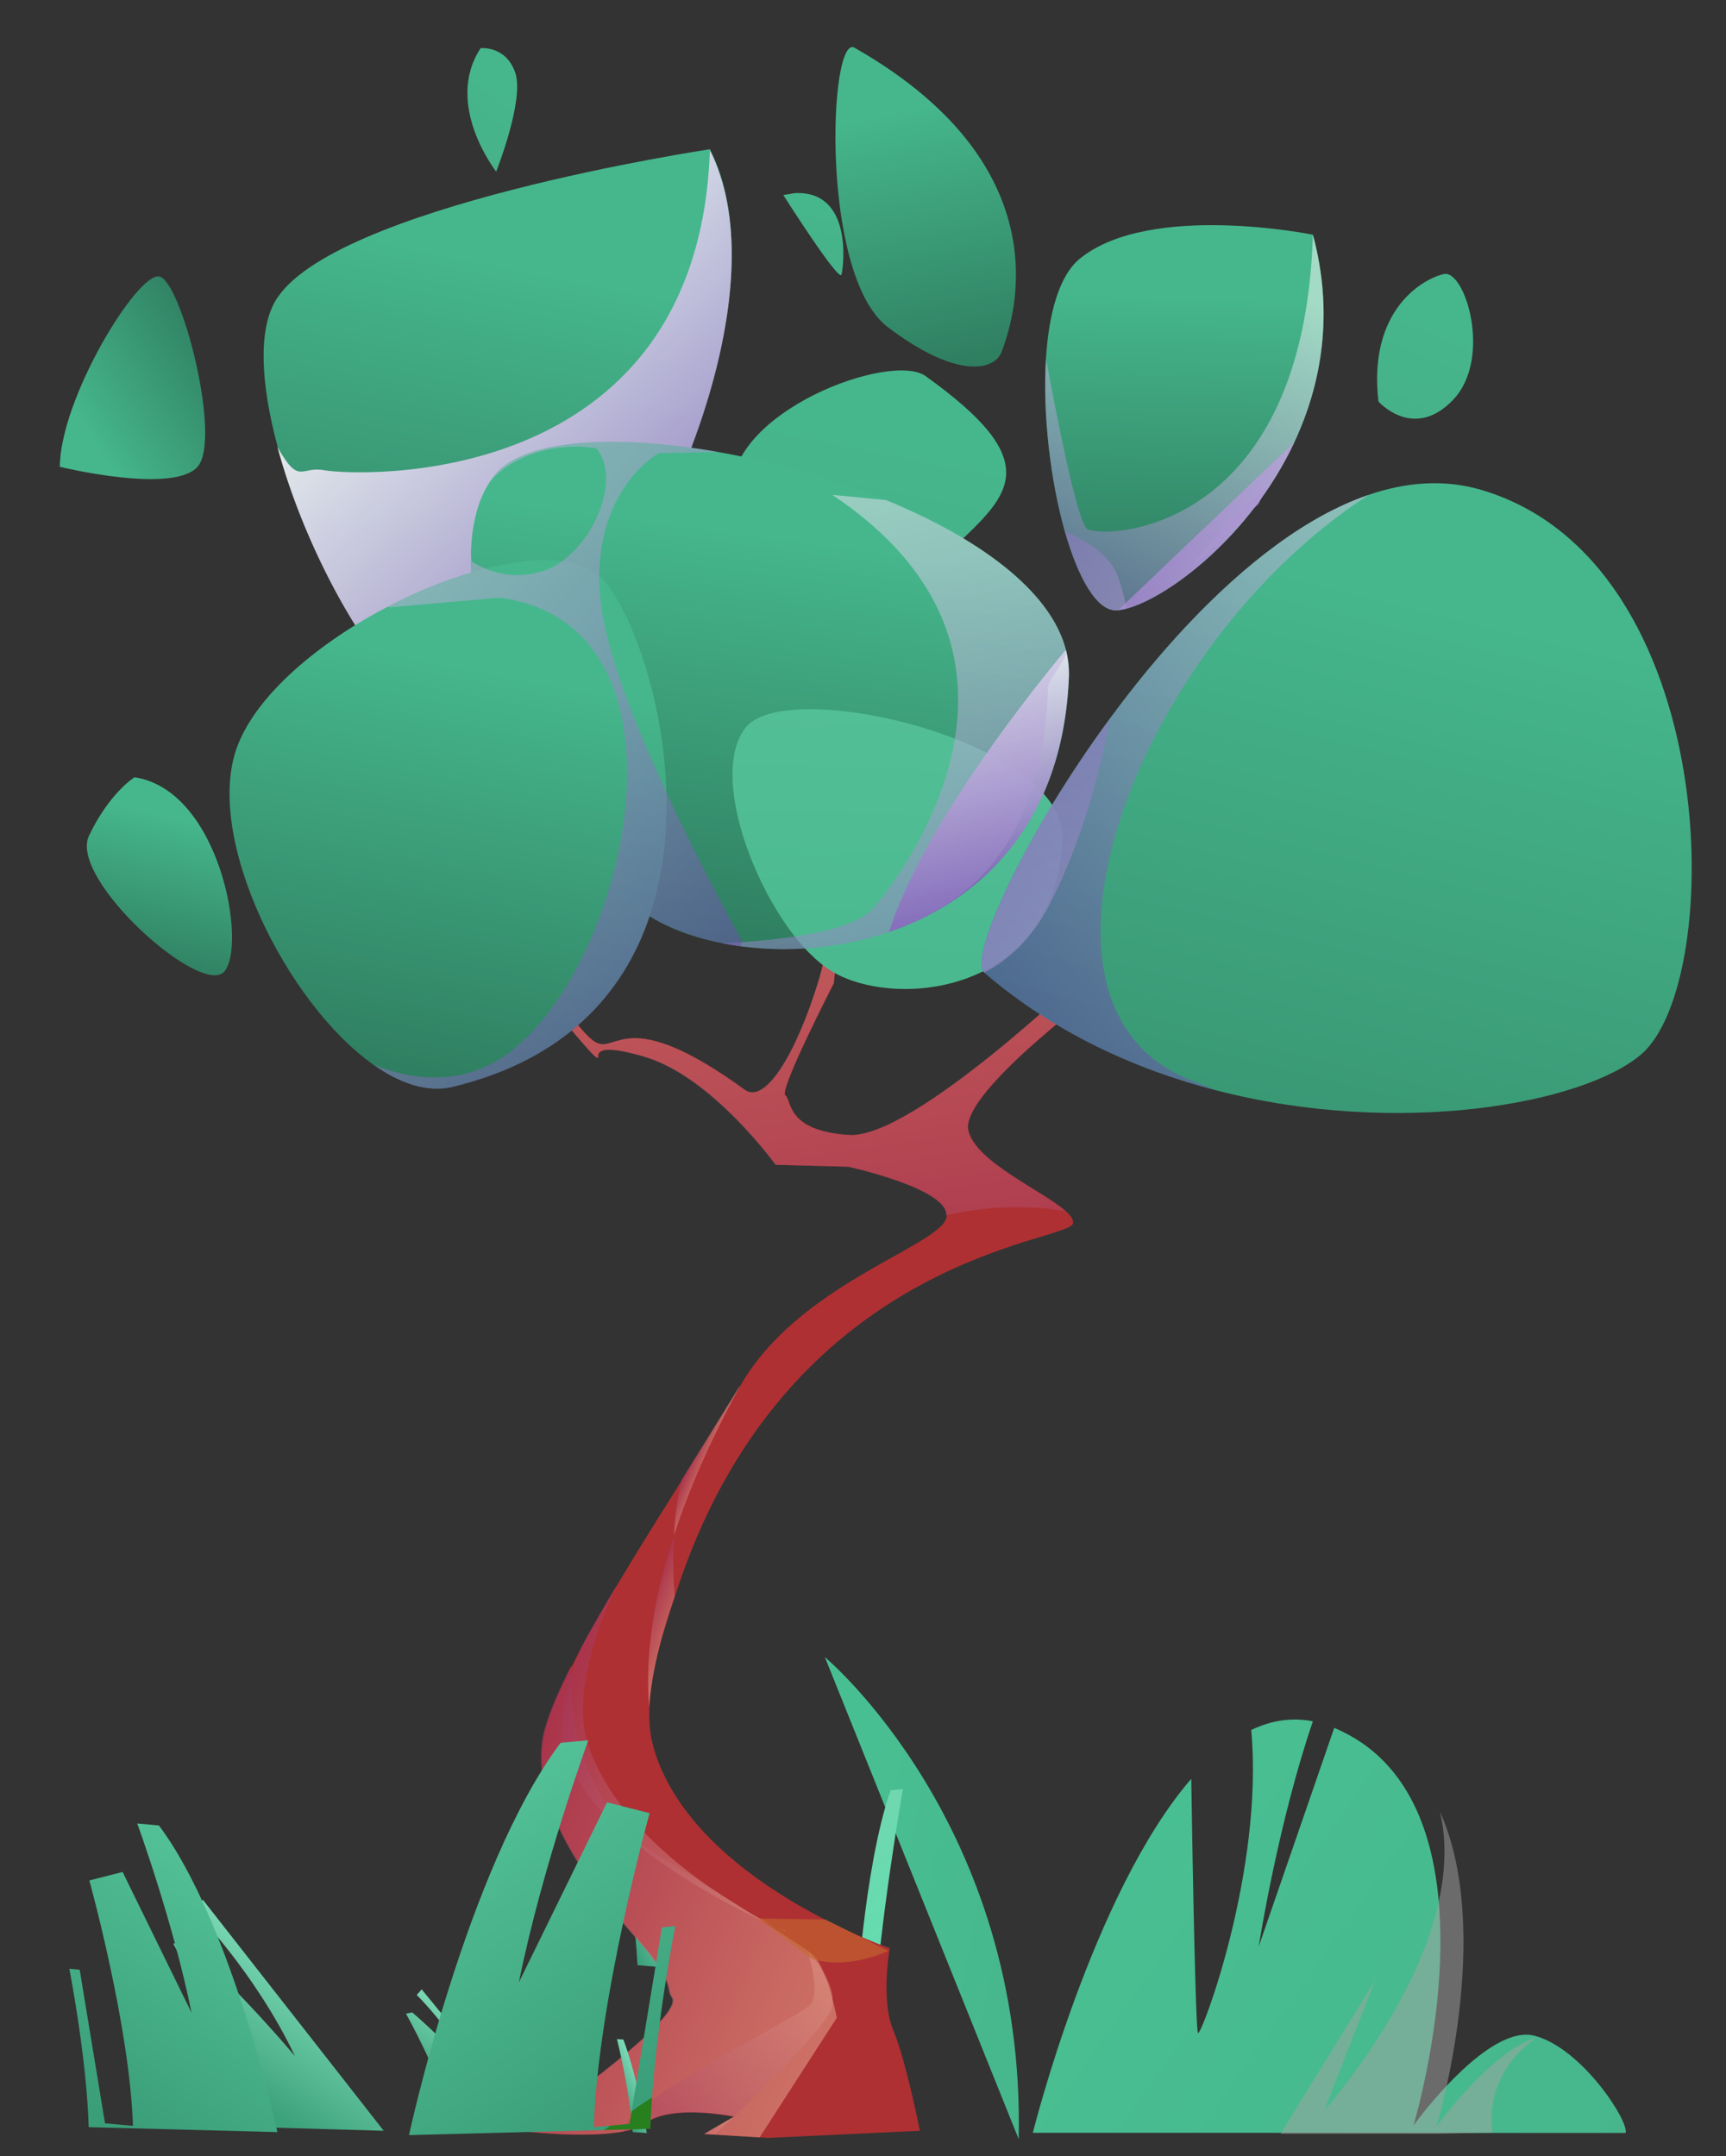 <svg width="249" height="311" viewBox="0 0 249 311" fill="none" xmlns="http://www.w3.org/2000/svg">
<rect x="0" y="0" width="249" height="311" fill="#333333" stroke="none"/>
<path d="M95.657 283.759C95.657 283.759 93.839 270.008 90.048 258.99L88.353 258.833C88.353 258.833 91.408 272.149 91.966 283.424L95.646 283.748L95.657 283.759Z" fill="url(#paint0_linear_67_3437)"/>
<path d="M55.356 307.312L29.271 274L27.944 275.461C27.944 275.461 36.788 284.427 42.543 296.527C42.543 296.527 34.848 287.338 26.651 280.022L25 280.323C25 280.323 32.851 295.089 35.907 306.765L55.356 307.312Z" fill="url(#paint1_linear_67_3437)"/>
<path d="M146.962 308.523C147.982 263.167 119 239 119 239L146.962 308.523Z" fill="url(#paint2_linear_67_3437)"/>
<path d="M149 307.607H181.417L204.354 307.622H234.521C235.016 305.964 228.288 295.478 221.433 293.618C220.443 293.348 219.37 293.431 218.268 293.761C211.847 295.688 204.212 306.137 203.919 306.542C204.129 305.829 212.222 278.527 204.407 261.156C202.066 255.958 198.309 251.645 192.481 249.207L181.582 280.762C181.68 280.117 184.433 262.783 189.405 248.255C186.3 247.647 183.33 248.15 180.51 249.507C182.347 269.849 173.257 293.791 172.829 293.221C172.484 292.763 172.072 270.149 171.854 256.55C157.611 273.029 149 307.607 149 307.607Z" fill="url(#paint3_linear_67_3437)"/>
<path style="mix-blend-mode:multiply" opacity="0.5" d="M184.742 307.743H207.679L215.344 307.563C215.344 307.563 213.559 299.754 221.592 293.897C215.172 295.824 207.536 306.272 207.244 306.67C207.454 305.957 215.547 278.655 207.731 261.284C212.314 280.568 191.38 303.977 191.065 304.33L198.386 285.623L184.742 307.735V307.743Z" fill="#A4A4A4"/>
<path d="M40.023 307.513C40.023 307.513 33.483 277.326 22.927 263.282L19.802 263C19.802 263 24.98 277.162 27.632 290.289L17.685 269.986L12.889 271.212C12.889 271.212 18.712 292.17 19.184 306.605L15.15 306.241L11.499 284.085L10 283.948C10 283.948 12.489 296.558 12.798 306.796L40.023 307.504L40.023 307.513Z" fill="url(#paint4_linear_67_3437)"/>
<path d="M123.492 289.824C123.492 289.824 124.527 269.683 128.478 258.201L130.245 258.038C130.245 258.038 126.804 277.993 126.223 289.743L123.504 289.813L123.492 289.824Z" fill="url(#paint5_linear_67_3437)"/>
<path fill-rule="evenodd" clip-rule="evenodd" d="M75.412 307.384C75.412 307.384 84.605 308.487 90.052 307.402C91.34 307.158 92.409 306.786 93.126 306.239C93.469 305.983 93.861 305.758 94.272 305.583C98.227 303.803 105.254 305.153 105.87 305.272C105.903 305.271 105.92 305.271 105.92 305.271L105.773 305.357L101.599 307.772L103.094 307.871L109.618 308.271L110.747 308.345L132.708 307.32C132.708 307.32 130.687 297.103 128.866 292.817C127.028 288.498 128.351 280.975 128.351 280.975C128.351 280.975 104.708 272.837 96.363 257.109C95.273 255.094 94.481 253.04 94.019 250.928C93.723 249.558 93.621 248.002 93.682 246.277L93.681 246.227C93.822 243.654 94.319 240.708 95.142 237.507C95.737 235.189 96.544 232.783 97.366 230.245C113.02 181.117 154.011 179.232 154.778 176.479C154.916 175.962 154.521 175.357 153.759 174.678C150.494 171.767 140.65 167.529 139.702 162.991C138.548 157.381 160.243 141.606 160.243 141.606L182.113 138.063L187.879 137.137L184.981 135.097L179.88 136.057L156.355 140.516C156.355 140.516 131.657 164.267 122.509 163.694C113.361 163.121 114.255 158.657 113.312 157.982C112.334 157.291 120.308 141.809 120.308 141.809L122.977 116.019L119.976 118.241C119.976 118.241 121.25 131.36 118.019 141.745C114.804 152.129 110.373 159.292 107.457 157.169C90.081 144.563 89.011 152.28 85.798 150.23C83.612 148.837 78.996 141.928 76.28 137.645C74.991 135.635 74.13 134.195 74.13 134.195L71.787 135.442C71.787 135.442 72.879 136.81 74.465 138.764C78.132 143.307 84.406 151.007 85.726 152.188C87.654 153.869 83.329 149.539 93.059 152.42C102.806 155.301 111.946 167.994 111.946 167.994L122.413 168.272C122.413 168.272 136.725 171.381 136.58 175.264C136.584 175.43 136.538 175.613 136.476 175.797C134.928 179.943 115.071 185.315 106.763 199.926C106.316 200.682 105.868 201.421 105.404 202.178C105.404 202.178 105.372 202.228 105.357 202.262C105.357 202.262 105.357 202.262 105.324 202.296L105.325 202.329C103.15 205.859 100.765 209.66 98.332 213.544C97.453 214.974 96.573 216.369 95.676 217.782C93.403 221.398 91.164 225.046 89.071 228.542C87.218 231.667 85.463 234.707 83.935 237.527C83.442 238.45 82.981 239.339 82.553 240.211C80.807 243.632 79.466 246.697 78.76 249.183C75.976 258.812 83.61 270.195 91.434 278.988C91.434 278.988 91.435 279.021 91.469 279.037C97.882 286.27 96.051 286.676 97.043 288.046C99.25 291.047 75.528 307.348 75.528 307.348L75.412 307.384Z" fill="#AE3033"/>
<path style="mix-blend-mode:multiply" opacity="0.65" fill-rule="evenodd" clip-rule="evenodd" d="M74.383 138.766C78.05 143.309 84.324 151.009 85.644 152.19C87.572 153.871 83.247 149.541 92.977 152.422C102.724 155.303 111.863 167.996 111.863 167.996L122.331 168.274C122.331 168.274 136.642 171.383 136.498 175.266C141.776 174.069 147.554 173.691 153.727 174.679C150.461 171.768 140.618 167.53 139.67 162.992C138.515 157.381 160.21 141.607 160.21 141.607L182.081 138.064L182.513 137.374L179.847 136.058L156.323 140.517C156.323 140.517 131.625 164.268 122.477 163.695C113.329 163.122 114.223 158.658 113.279 157.983C112.302 157.292 120.276 141.81 120.276 141.81L122.944 116.019L119.944 118.242C119.944 118.242 121.218 131.361 117.987 141.746C114.772 152.13 110.341 159.293 107.425 157.17C90.048 144.564 88.978 152.28 85.766 150.231C83.579 148.838 78.964 141.929 76.248 137.646L74.433 138.765L74.383 138.766Z" fill="url(#paint6_linear_67_3437)"/>
<path fill-rule="evenodd" clip-rule="evenodd" d="M40.011 64.279C43.576 77.562 51.429 92.77 59.293 100.368C62.479 103.447 65.67 105.265 68.586 105.199C72.978 105.1 78.947 99.992 84.788 92.151C98.58 73.67 111.766 40.049 102.412 21.525C102.412 21.525 47.588 29.74 39.691 43.463C37.186 47.814 37.694 55.627 40.01 64.263L40.011 64.279Z" fill="url(#paint7_linear_67_3437)"/>
<path style="mix-blend-mode:multiply" opacity="0.9" fill-rule="evenodd" clip-rule="evenodd" d="M40.014 64.437C43.579 77.719 51.432 92.928 59.296 100.526C67.33 97.991 77.139 94.819 84.792 92.325C98.584 73.844 111.77 40.223 102.416 21.7C100.663 71.194 51.084 68.631 46.755 67.817C43.375 67.18 43.192 70.102 40.014 64.454L40.014 64.437Z" fill="url(#paint8_linear_67_3437)"/>
<path fill-rule="evenodd" clip-rule="evenodd" d="M123.268 6.881C154.675 24.761 145.598 47.579 144.561 50.596C143.524 53.612 137.904 54.642 128.071 47.176C118.253 39.702 119.592 4.79 123.268 6.881Z" fill="url(#paint9_linear_67_3437)"/>
<path fill-rule="evenodd" clip-rule="evenodd" d="M8.629 67.336C8.7 57.475 19.757 39.36 22.957 39.874C26.158 40.388 32.044 63.327 28.5 67.322C24.955 71.317 8.617 67.325 8.617 67.325L8.629 67.336Z" fill="url(#paint10_linear_67_3437)"/>
<path fill-rule="evenodd" clip-rule="evenodd" d="M198.859 57.907C197.335 44.712 205.242 40.223 208.293 39.524C211.361 38.842 215.331 51.684 209.63 57.665C203.912 63.646 198.859 57.907 198.859 57.907Z" fill="url(#paint11_linear_67_3437)"/>
<path fill-rule="evenodd" clip-rule="evenodd" d="M114.64 27.855C123.032 27.429 121.715 38.315 121.404 39.59C121.093 40.866 113.004 28.132 113.004 28.132L114.64 27.855Z" fill="url(#paint12_linear_67_3437)"/>
<path fill-rule="evenodd" clip-rule="evenodd" d="M69.341 6.944C63.986 15.072 71.582 24.749 71.582 24.749C71.582 24.749 75.661 14.494 74.345 10.528C73.029 6.562 69.341 6.944 69.341 6.944Z" fill="url(#paint13_linear_67_3437)"/>
<path style="mix-blend-mode:multiply" opacity="0.65" fill-rule="evenodd" clip-rule="evenodd" d="M101.584 307.773L105.757 305.358C104.15 306.87 103.078 307.872 103.078 307.872L101.584 307.773Z" fill="url(#paint14_linear_67_3437)"/>
<path style="mix-blend-mode:multiply" opacity="0.65" fill-rule="evenodd" clip-rule="evenodd" d="M120.128 288.339C120.137 288.737 120.113 289.135 120.023 289.535C119.384 292.103 110.496 300.841 105.854 305.256C105.238 305.138 98.211 303.787 94.255 305.567C93.845 305.742 93.452 305.967 93.11 306.223C92.392 306.77 91.323 307.142 90.035 307.387C89.578 303.269 115.576 290.862 116.962 289.074C118.315 287.319 116.649 281.819 116.506 281.375C116.744 281.618 118.088 283.13 119.075 284.997C119.629 286.046 120.07 287.213 120.128 288.339Z" fill="url(#paint15_linear_67_3437)"/>
<path style="mix-blend-mode:multiply" opacity="0.65" fill-rule="evenodd" clip-rule="evenodd" d="M113.258 278.48C112.655 278.229 111.467 277.725 109.942 276.997C109.941 276.98 109.925 276.997 109.908 276.997C109.892 276.998 109.892 276.998 109.875 276.998C102.418 273.452 86.456 264.776 81.884 253.937C80.553 250.768 80.953 246.465 82.404 241.674C82.788 240.355 83.272 239.002 83.821 237.63C85.333 234.81 87.104 231.753 88.957 228.644C85.101 237.021 82.727 245.712 84.975 252.044C88.266 261.238 96.684 268.409 103.551 272.996C103.669 273.076 103.804 273.156 103.921 273.22L103.972 273.268C104.948 273.926 105.923 274.517 106.814 275.061C106.865 275.093 106.915 275.125 106.966 275.157C107.066 275.221 107.167 275.285 107.268 275.349C110.075 277.027 112.288 278.104 113.242 278.547L113.258 278.48Z" fill="url(#paint16_linear_67_3437)"/>
<path style="mix-blend-mode:multiply" opacity="0.65" fill-rule="evenodd" clip-rule="evenodd" d="M97.233 221.428C97.054 224.499 97.104 227.465 97.333 230.245C96.461 232.768 95.703 235.19 95.125 237.507C94.302 240.692 93.805 243.654 93.664 246.227C93.133 240.321 93.728 232.15 97.25 221.427L97.233 221.428Z" fill="url(#paint17_linear_67_3437)"/>
<path style="mix-blend-mode:multiply" opacity="0.65" fill-rule="evenodd" clip-rule="evenodd" d="M106.681 199.961C106.683 200.044 106.651 200.094 106.651 200.094C102.288 208.101 99.248 215.199 97.234 221.428C97.358 218.856 97.696 216.212 98.233 213.564C100.666 209.663 103.05 205.862 105.209 202.332L105.208 202.299C105.208 202.299 105.24 202.265 105.257 202.264C105.256 202.231 105.289 202.214 105.305 202.197C105.769 201.424 106.216 200.684 106.664 199.961L106.681 199.961Z" fill="url(#paint18_linear_67_3437)"/>
<path style="mix-blend-mode:multiply" opacity="0.65" fill-rule="evenodd" clip-rule="evenodd" d="M120.735 290.995L109.585 308.272L103.06 307.872L101.566 307.773L105.739 305.358L105.837 305.257C105.22 305.138 98.194 303.788 94.238 305.568C93.828 305.743 93.435 305.967 93.093 306.224C92.375 306.77 91.306 307.142 90.019 307.387C84.588 308.471 75.379 307.369 75.379 307.369C75.379 307.369 99.101 291.068 96.894 288.067C95.903 286.713 97.733 286.29 91.32 279.057C91.303 279.058 91.286 279.025 91.286 279.008C83.461 270.215 75.843 258.815 78.611 249.203C79.318 246.717 80.657 243.636 82.404 240.231C82.382 240.712 82.376 241.16 82.37 241.625C82.308 259.498 93.495 266.674 93.495 266.674C93.495 266.674 98.472 269.761 103.903 273.17L103.954 273.219C104.896 273.811 105.854 274.403 106.797 275.011C106.847 275.044 106.897 275.076 106.948 275.108C107.957 275.748 108.933 276.373 109.859 276.998C109.875 276.998 109.892 276.998 109.892 276.998C113.576 279.352 116.605 281.339 117.281 281.937C117.941 282.503 118.531 283.683 119.041 284.998C119.447 286.1 119.806 287.318 120.095 288.34C120.493 289.84 120.718 290.978 120.718 290.978L120.735 290.995Z" fill="url(#paint19_linear_67_3437)"/>
<path style="mix-blend-mode:screen" opacity="0.6" fill-rule="evenodd" clip-rule="evenodd" d="M128.145 281.394C121.001 284.406 116.893 282.393 116.893 282.393L109.437 276.692L119.139 276.855L128.144 281.377L128.145 281.394Z" fill="url(#paint20_linear_67_3437)"/>
<path fill-rule="evenodd" clip-rule="evenodd" d="M141.975 140.261C141.975 140.261 141.975 140.261 141.992 140.277C151.933 148.823 163.643 154.196 175.416 157.247C201.631 164.034 228.249 159.273 236.726 152.102C249.025 141.695 248.618 80.959 213.686 70.654C208.312 69.068 202.785 69.524 197.29 71.422C194.592 72.361 191.919 73.632 189.268 75.2C184.753 77.871 180.321 81.353 176.084 85.345C170.272 90.814 164.846 97.204 160.1 103.66C147.521 120.755 139.676 138.273 141.975 140.244L141.975 140.261Z" fill="url(#paint21_linear_67_3437)"/>
<path fill-rule="evenodd" clip-rule="evenodd" d="M153.628 76.693C155.571 83.495 158.302 88.309 161.218 88.028C161.234 88.025 161.267 88.019 161.3 88.012C161.664 87.977 162.071 87.9 162.488 87.788C168.529 86.191 180.411 77.299 186.741 63.756C190.67 55.355 192.455 45.167 189.406 33.851C189.406 33.851 165.954 29.09 155.812 37.281C152.812 39.703 151.3 45.184 150.896 51.705C150.394 59.761 151.554 69.376 153.628 76.693Z" fill="url(#paint22_linear_67_3437)"/>
<path fill-rule="evenodd" clip-rule="evenodd" d="M133.522 54.24C150.827 66.616 145.808 71.205 137.771 78.764C129.735 86.339 106.271 83.171 105.589 71.282C104.907 59.394 128.517 50.656 133.522 54.24Z" fill="url(#paint23_linear_67_3437)"/>
<path fill-rule="evenodd" clip-rule="evenodd" d="M67.944 82.576C68.006 83.867 68.135 85.191 68.315 86.546C70.258 100.678 78.606 118.013 88.055 127.532C89.904 129.397 91.797 130.963 93.697 132.147C94.016 132.355 94.335 132.53 94.654 132.706C97.341 134.204 100.633 135.356 104.279 136.053C105.095 136.217 105.944 136.347 106.792 136.477C113.511 137.387 121.142 136.85 128.282 134.418C141.642 129.873 153.326 118.668 154.213 97.708C154.266 96.381 154.121 95.058 153.793 93.772C151.557 85.036 140.859 77.484 127.841 72.141C120.16 68.981 111.651 66.603 103.595 65.193C88.947 62.622 75.748 63.268 71.47 68.387C71.083 68.844 70.729 69.349 70.41 69.887C68.844 72.492 68.057 75.842 67.944 79.641C67.915 80.587 67.921 81.565 67.977 82.575L67.944 82.576Z" fill="url(#paint24_linear_67_3437)"/>
<path fill-rule="evenodd" clip-rule="evenodd" d="M105.691 112.681C105.726 113.394 105.797 114.123 105.896 114.871C106.968 122.665 111.572 132.227 116.784 137.477C117.804 138.505 118.847 139.369 119.895 140.022C120.072 140.137 120.248 140.233 120.423 140.33C121.905 141.156 123.721 141.792 125.732 142.176C126.182 142.267 126.65 142.339 127.118 142.41C130.824 142.912 135.032 142.616 138.971 141.275C146.339 138.768 152.784 132.587 153.273 121.027C153.302 120.295 153.222 119.566 153.041 118.856C151.808 114.038 145.908 109.873 138.727 106.926C134.491 105.183 129.798 103.872 125.354 103.094C117.276 101.676 109.996 102.032 107.636 104.856C107.423 105.107 107.228 105.386 107.051 105.683C106.188 107.119 105.754 108.967 105.691 111.063C105.676 111.584 105.679 112.124 105.709 112.681L105.691 112.681Z" fill="url(#paint25_linear_67_3437)"/>
<path fill-rule="evenodd" clip-rule="evenodd" d="M53.909 153.585C57.767 156.3 61.693 157.604 65.238 156.761C81.53 152.846 89.984 143.222 93.713 132.13C95.64 126.4 96.297 120.268 96.13 114.336C95.754 100.567 90.892 87.878 86.983 83.606C86.813 83.41 86.626 83.232 86.441 83.087C85.105 81.924 83.266 81.236 81.071 80.954C77.961 80.543 74.124 80.961 70.003 82.015C69.327 82.18 68.652 82.377 67.96 82.575C64.057 83.741 59.95 85.408 56.001 87.47C46.021 92.652 36.94 100.218 34.177 107.807C29.446 120.795 41.309 144.734 53.926 153.601L53.909 153.585Z" fill="url(#paint26_linear_67_3437)"/>
<path style="mix-blend-mode:multiply" opacity="0.9" fill-rule="evenodd" clip-rule="evenodd" d="M186.741 63.756L162.344 87.022L161.3 88.013C161.664 87.977 162.071 87.9 162.489 87.788C168.529 86.191 180.411 77.299 186.741 63.756Z" fill="url(#paint27_linear_67_3437)"/>
<path style="mix-blend-mode:multiply" opacity="0.9" fill-rule="evenodd" clip-rule="evenodd" d="M154.197 97.692C154.25 96.364 154.104 95.041 153.776 93.755L153.695 93.807C153.695 93.807 133.554 117.471 128.265 134.418C141.625 129.873 153.31 118.668 154.197 97.708L154.197 97.692Z" fill="url(#paint28_linear_67_3437)"/>
<path style="mix-blend-mode:multiply" opacity="0.5" fill-rule="evenodd" clip-rule="evenodd" d="M141.976 140.26C141.976 140.26 141.976 140.26 141.993 140.277C151.934 148.823 163.644 154.196 175.417 157.246C174.362 156.789 173.158 156.303 171.803 155.786C144.156 145.019 164.235 92.857 197.309 71.471L197.308 71.421C194.593 72.361 191.919 73.632 189.269 75.2C184.753 77.871 180.322 81.353 176.085 85.345C170.273 90.814 164.847 97.203 160.101 103.66C147.521 120.755 139.676 138.273 141.976 140.244L141.976 140.26Z" fill="url(#paint29_linear_67_3437)"/>
<path style="mix-blend-mode:multiply" opacity="0.9" fill-rule="evenodd" clip-rule="evenodd" d="M182.832 70.089C178.814 73.463 175.012 77.623 171.484 82.253L181.566 72.673L182.835 70.106L182.832 70.089Z" fill="url(#paint30_linear_67_3437)"/>
<path style="mix-blend-mode:multiply" opacity="0.5" fill-rule="evenodd" clip-rule="evenodd" d="M153.628 76.693C155.571 83.495 158.303 88.309 161.218 88.028C161.235 88.025 161.267 88.019 161.3 88.013C161.664 87.978 162.071 87.901 162.489 87.788C168.529 86.191 180.411 77.3 186.741 63.756C190.67 55.355 192.456 45.167 189.406 33.851C188.064 77.54 158.655 77.767 156.799 76.246C155.301 75.011 152.077 58.128 150.896 51.705C150.395 59.761 151.554 69.376 153.628 76.693Z" fill="url(#paint31_linear_67_3437)"/>
<path style="mix-blend-mode:multiply" opacity="0.5" fill-rule="evenodd" clip-rule="evenodd" d="M162.505 87.785C162.456 87.524 162.406 87.264 162.36 87.019C161.794 84.293 161.052 82.24 160.151 81.128C158.476 79.049 155.998 77.629 153.66 76.687C155.604 83.489 158.335 88.303 161.251 88.022C161.267 88.019 161.3 88.013 161.332 88.007C161.697 87.971 162.104 87.894 162.521 87.782L162.505 87.785Z" fill="url(#paint32_linear_67_3437)"/>
<path style="mix-blend-mode:multiply" opacity="0.5" fill-rule="evenodd" clip-rule="evenodd" d="M160.117 103.676C147.538 120.771 139.692 138.289 141.992 140.26C141.992 140.26 141.992 140.26 142.009 140.276C145.548 138.423 148.91 135.346 151.451 130.381C155.675 122.129 158.571 112.332 160.117 103.676Z" fill="url(#paint33_linear_67_3437)"/>
<path style="mix-blend-mode:multiply" opacity="0.5" fill-rule="evenodd" clip-rule="evenodd" d="M104.262 136.053C111.54 137.481 120.22 137.153 128.265 134.418C141.625 129.873 150.324 120.095 151.211 99.135C151.264 97.808 154.103 95.041 153.776 93.756C151.54 85.019 140.842 77.468 127.823 72.124L120.064 71.371C154.452 94.304 130.213 125.936 126.032 130.954C122.851 134.756 110.191 135.771 104.279 136.036L104.262 136.053Z" fill="url(#paint34_linear_67_3437)"/>
<path style="mix-blend-mode:multiply" opacity="0.5" fill-rule="evenodd" clip-rule="evenodd" d="M73.938 151.426C79.982 146.681 85.18 137.511 88.072 127.515C93.269 109.46 90.877 88.674 72.07 86.196L68.348 86.529L56.103 87.6L56.017 87.47C59.967 85.424 64.074 83.74 67.977 82.575C67.921 81.565 67.932 80.586 67.944 79.641C67.979 80.469 68.056 80.965 68.056 80.965C68.056 80.965 68.781 81.496 70.02 82.015C71.945 82.817 75.144 83.557 78.86 82.164C79.616 81.881 80.369 81.467 81.071 80.953C86.063 77.376 89.47 68.894 86.059 64.66C86.059 64.66 78.946 63.179 72.777 67.529C71.814 68.214 71.037 69.01 70.409 69.87C70.729 69.332 71.083 68.844 71.47 68.371C75.732 63.268 88.947 62.622 103.594 65.177L95.011 65.37C95.011 65.37 86.511 70.038 86.457 83.087C86.451 84.281 86.513 85.556 86.676 86.912C87.485 94.138 91.738 104.819 96.164 114.352C101.497 125.87 107.073 135.708 107.073 135.708L106.825 136.477C105.977 136.363 105.128 136.216 104.312 136.052C100.682 135.338 97.39 134.202 94.688 132.705C94.368 132.53 94.049 132.338 93.73 132.146C90.001 143.239 81.563 152.862 65.255 156.777C61.709 157.62 57.784 156.316 53.926 153.601C60.316 156.093 67.487 156.528 73.955 151.442L73.938 151.426Z" fill="url(#paint35_linear_67_3437)"/>
<path fill-rule="evenodd" clip-rule="evenodd" d="M19.405 112.101C31.766 113.977 35.652 136.354 32.355 140.126C29.058 143.897 9.888 126.772 12.832 120.555C15.775 114.338 19.405 112.101 19.405 112.101Z" fill="url(#paint36_linear_67_3437)"/>
<path d="M93.305 307.641C93.305 307.641 92.141 300.138 89.93 294.155L89 294.09C89 294.09 90.837 301.34 91.281 307.504L93.299 307.635L93.305 307.641Z" fill="url(#paint37_linear_67_3437)"/>
<path d="M75.515 304.823L60.829 286.913L60.12 287.729C60.12 287.729 65.071 292.527 68.369 299.079C68.369 299.079 64.045 294.144 59.468 290.242L58.569 290.427C58.569 290.427 63.048 298.411 64.864 304.763L75.515 304.823Z" fill="url(#paint38_linear_67_3437)"/>
<path d="M59 307.948C59 307.948 67.368 269.328 80.873 251.36L84.871 251C84.871 251 78.246 269.119 74.853 285.913L87.579 259.937L93.715 261.506C93.715 261.506 86.265 288.319 85.661 306.786L90.821 306.321L95.493 277.975L97.411 277.801C97.411 277.801 94.227 293.932 93.831 307.03L59 307.937L59 307.948Z" fill="url(#paint39_linear_67_3437)"/>
<defs>
<linearGradient id="paint0_linear_67_3437" x1="92.086" y1="282.524" x2="100.715" y2="278.461" gradientUnits="userSpaceOnUse">
<stop stop-color="#3CA27C"/>
<stop offset="1" stop-color="#8BE6C4"/>
</linearGradient>
<linearGradient id="paint1_linear_67_3437" x1="40.517" y1="305.662" x2="54.449" y2="285.259" gradientUnits="userSpaceOnUse">
<stop stop-color="#3CA27C"/>
<stop offset="1" stop-color="#8BE6C4"/>
</linearGradient>
<linearGradient id="paint2_linear_67_3437" x1="156.939" y1="319.348" x2="113.027" y2="310.633" gradientUnits="userSpaceOnUse">
<stop stop-color="#46B38B"/>
<stop offset="1" stop-color="#48BF92"/>
</linearGradient>
<linearGradient id="paint3_linear_67_3437" x1="264.96" y1="316.905" x2="171.976" y2="251.137" gradientUnits="userSpaceOnUse">
<stop stop-color="#46B38B"/>
<stop offset="1" stop-color="#48BF92"/>
</linearGradient>
<linearGradient id="paint4_linear_67_3437" x1="20.456" y1="308.587" x2="45.039" y2="272.596" gradientUnits="userSpaceOnUse">
<stop offset="0" stop-color="#3A9E79"/>
<stop offset="1" stop-color="#56C59B"/>
</linearGradient>
<linearGradient id="paint5_linear_67_3437" x1="125.721" y1="285.613" x2="110.97" y2="264.033" gradientUnits="userSpaceOnUse">
<stop stop-color="#62DDAF"/>
<stop offset="1" stop-color="#74D6B1"/>
</linearGradient>
<linearGradient id="paint6_linear_67_3437" x1="144.28" y1="242.517" x2="106.739" y2="-5.007" gradientUnits="userSpaceOnUse">
<stop stop-color="#880041"/>
<stop offset="0.09" stop-color="#96194B"/>
<stop offset="0.33" stop-color="#BA5665"/>
<stop offset="0.55" stop-color="#D7877A"/>
<stop offset="0.74" stop-color="#EBA988"/>
<stop offset="0.9" stop-color="#F8BF91"/>
<stop offset="1" stop-color="#FDC795"/>
</linearGradient>
<linearGradient id="paint7_linear_67_3437" x1="24.736" y1="138.003" x2="45.834" y2="31.945" gradientUnits="userSpaceOnUse">
<stop stop-color="#205B45"/>
<stop offset="1" stop-color="#46B78D"/>
</linearGradient>
<linearGradient id="paint8_linear_67_3437" x1="58.065" y1="37.786" x2="132.431" y2="113.982" gradientUnits="userSpaceOnUse">
<stop stop-color="white"/>
<stop offset="1" stop-color="#582EA4"/>
</linearGradient>
<linearGradient id="paint9_linear_67_3437" x1="138.924" y1="77.034" x2="126.769" y2="16.155" gradientUnits="userSpaceOnUse">
<stop stop-color="#205B45"/>
<stop offset="1" stop-color="#46B78D"/>
</linearGradient>
<linearGradient id="paint10_linear_67_3437" x1="51.483" y1="50.998" x2="18.916" y2="72.442" gradientUnits="userSpaceOnUse">
<stop stop-color="#205B45"/>
<stop offset="1" stop-color="#46B78D"/>
</linearGradient>
<linearGradient id="paint11_linear_67_3437" x1="178.853" y1="85.416" x2="198.671" y2="39.368" gradientUnits="userSpaceOnUse">
<stop stop-color="#45A883"/>
<stop offset="1" stop-color="#46B78D"/>
</linearGradient>
<linearGradient id="paint12_linear_67_3437" x1="122.846" y1="58.303" x2="127.803" y2="30.502" gradientUnits="userSpaceOnUse">
<stop stop-color="#45A883"/>
<stop offset="1" stop-color="#46B78D"/>
</linearGradient>
<linearGradient id="paint13_linear_67_3437" x1="57.605" y1="46.072" x2="79.759" y2="15.632" gradientUnits="userSpaceOnUse">
<stop stop-color="#45A883"/>
<stop offset="1" stop-color="#46B78D"/>
</linearGradient>
<linearGradient id="paint14_linear_67_3437" x1="100.922" y1="305.81" x2="107.528" y2="308.534" gradientUnits="userSpaceOnUse">
<stop stop-color="#880041"/>
<stop offset="0.09" stop-color="#96194B"/>
<stop offset="0.33" stop-color="#BA5665"/>
<stop offset="0.55" stop-color="#D7877A"/>
<stop offset="0.74" stop-color="#EBA988"/>
<stop offset="0.9" stop-color="#F8BF91"/>
<stop offset="1" stop-color="#FDC795"/>
</linearGradient>
<linearGradient id="paint15_linear_67_3437" x1="103.241" y1="306.002" x2="113.247" y2="264.453" gradientUnits="userSpaceOnUse">
<stop stop-color="#880041"/>
<stop offset="0.09" stop-color="#96194B"/>
<stop offset="0.33" stop-color="#BA5665"/>
<stop offset="0.55" stop-color="#D7877A"/>
<stop offset="0.74" stop-color="#EBA988"/>
<stop offset="0.9" stop-color="#F8BF91"/>
<stop offset="1" stop-color="#FDC795"/>
</linearGradient>
<linearGradient id="paint16_linear_67_3437" x1="60.9" y1="237.247" x2="157.145" y2="277.091" gradientUnits="userSpaceOnUse">
<stop stop-color="#880041"/>
<stop offset="0.09" stop-color="#96194B"/>
<stop offset="0.33" stop-color="#BA5665"/>
<stop offset="0.55" stop-color="#D7877A"/>
<stop offset="0.74" stop-color="#EBA988"/>
<stop offset="0.9" stop-color="#F8BF91"/>
<stop offset="1" stop-color="#FDC795"/>
</linearGradient>
<linearGradient id="paint17_linear_67_3437" x1="89.732" y1="231.827" x2="103.577" y2="237.57" gradientUnits="userSpaceOnUse">
<stop stop-color="#880041"/>
<stop offset="0.09" stop-color="#96194B"/>
<stop offset="0.33" stop-color="#BA5665"/>
<stop offset="0.55" stop-color="#D7877A"/>
<stop offset="0.74" stop-color="#EBA988"/>
<stop offset="0.9" stop-color="#F8BF91"/>
<stop offset="1" stop-color="#FDC795"/>
</linearGradient>
<linearGradient id="paint18_linear_67_3437" x1="98.561" y1="209.661" x2="104.469" y2="212.095" gradientUnits="userSpaceOnUse">
<stop stop-color="#880041"/>
<stop offset="0.09" stop-color="#96194B"/>
<stop offset="0.33" stop-color="#BA5665"/>
<stop offset="0.55" stop-color="#D7877A"/>
<stop offset="0.74" stop-color="#EBA988"/>
<stop offset="0.9" stop-color="#F8BF91"/>
<stop offset="1" stop-color="#FDC795"/>
</linearGradient>
<linearGradient id="paint19_linear_67_3437" x1="44.359" y1="259.861" x2="168.072" y2="311.071" gradientUnits="userSpaceOnUse">
<stop stop-color="#880041"/>
<stop offset="0.09" stop-color="#96194B"/>
<stop offset="0.33" stop-color="#BA5665"/>
<stop offset="0.55" stop-color="#D7877A"/>
<stop offset="0.74" stop-color="#EBA988"/>
<stop offset="0.9" stop-color="#F8BF91"/>
<stop offset="1" stop-color="#FDC795"/>
</linearGradient>
<linearGradient id="paint20_linear_67_3437" x1="154.384" y1="328.252" x2="141.105" y2="309.899" gradientUnits="userSpaceOnUse">
<stop stop-color="#882053"/>
<stop offset="1" stop-color="#C4692E"/>
</linearGradient>
<linearGradient id="paint21_linear_67_3437" x1="-6.087" y1="271.961" x2="49.699" y2="46.594" gradientUnits="userSpaceOnUse">
<stop stop-color="#205B45"/>
<stop offset="1" stop-color="#46B78D"/>
</linearGradient>
<linearGradient id="paint22_linear_67_3437" x1="149.889" y1="110.91" x2="152.085" y2="41.736" gradientUnits="userSpaceOnUse">
<stop stop-color="#205B45"/>
<stop offset="1" stop-color="#46B78D"/>
</linearGradient>
<linearGradient id="paint23_linear_67_3437" x1="48.571" y1="119.079" x2="63.728" y2="44.8" gradientUnits="userSpaceOnUse">
<stop stop-color="#45A883"/>
<stop offset="1" stop-color="#46B78D"/>
</linearGradient>
<linearGradient id="paint24_linear_67_3437" x1="50.541" y1="166.617" x2="63.405" y2="70.104" gradientUnits="userSpaceOnUse">
<stop stop-color="#205B45"/>
<stop offset="1" stop-color="#46B78D"/>
</linearGradient>
<linearGradient id="paint25_linear_67_3437" x1="128.001" y1="159.673" x2="133.265" y2="3.693" gradientUnits="userSpaceOnUse">
<stop stop-color="#46B68C"/>
<stop offset="1" stop-color="#6ACEA8"/>
</linearGradient>
<linearGradient id="paint26_linear_67_3437" x1="20.594" y1="187.09" x2="39.618" y2="89.907" gradientUnits="userSpaceOnUse">
<stop stop-color="#205B45"/>
<stop offset="1" stop-color="#46B78D"/>
</linearGradient>
<linearGradient id="paint27_linear_67_3437" x1="192.439" y1="121.043" x2="160.598" y2="42.972" gradientUnits="userSpaceOnUse">
<stop stop-color="white"/>
<stop offset="1" stop-color="#582EA4"/>
</linearGradient>
<linearGradient id="paint28_linear_67_3437" x1="135.999" y1="93.559" x2="146.992" y2="138.473" gradientUnits="userSpaceOnUse">
<stop stop-color="white"/>
<stop offset="1" stop-color="#582EA4"/>
</linearGradient>
<linearGradient id="paint29_linear_67_3437" x1="236.548" y1="68.398" x2="141.474" y2="151.081" gradientUnits="userSpaceOnUse">
<stop stop-color="white"/>
<stop offset="1" stop-color="#582EA4"/>
</linearGradient>
<linearGradient id="paint30_linear_67_3437" x1="186.854" y1="99.945" x2="170.018" y2="58.696" gradientUnits="userSpaceOnUse">
<stop stop-color="white"/>
<stop offset="1" stop-color="#582EA4"/>
</linearGradient>
<linearGradient id="paint31_linear_67_3437" x1="182.168" y1="38.93" x2="137.895" y2="103.231" gradientUnits="userSpaceOnUse">
<stop stop-color="white"/>
<stop offset="1" stop-color="#582EA4"/>
</linearGradient>
<linearGradient id="paint32_linear_67_3437" x1="177.157" y1="128.637" x2="144.265" y2="48.032" gradientUnits="userSpaceOnUse">
<stop stop-color="white"/>
<stop offset="1" stop-color="#582EA4"/>
</linearGradient>
<linearGradient id="paint33_linear_67_3437" x1="176.771" y1="235.767" x2="131.987" y2="38.375" gradientUnits="userSpaceOnUse">
<stop stop-color="white"/>
<stop offset="1" stop-color="#582EA4"/>
</linearGradient>
<linearGradient id="paint34_linear_67_3437" x1="115.647" y1="56.367" x2="144.672" y2="183.454" gradientUnits="userSpaceOnUse">
<stop stop-color="white"/>
<stop offset="1" stop-color="#582EA4"/>
</linearGradient>
<linearGradient id="paint35_linear_67_3437" x1="18.135" y1="53.656" x2="121.542" y2="148.728" gradientUnits="userSpaceOnUse">
<stop stop-color="white"/>
<stop offset="1" stop-color="#582EA4"/>
</linearGradient>
<linearGradient id="paint36_linear_67_3437" x1="8.567" y1="152.228" x2="16.942" y2="115.855" gradientUnits="userSpaceOnUse">
<stop stop-color="#205B45"/>
<stop offset="1" stop-color="#46B78D"/>
</linearGradient>
<linearGradient id="paint37_linear_67_3437" x1="91.336" y1="307.01" x2="96.008" y2="304.679" gradientUnits="userSpaceOnUse">
<stop stop-color="#3CA27C"/>
<stop offset="1" stop-color="#8BE6C4"/>
</linearGradient>
<linearGradient id="paint38_linear_67_3437" x1="67.374" y1="304.103" x2="74.747" y2="292.765" gradientUnits="userSpaceOnUse">
<stop stop-color="#3CA27C"/>
<stop offset="1" stop-color="#8BE6C4"/>
</linearGradient>
<linearGradient id="paint39_linear_67_3437" x1="84.034" y1="309.322" x2="52.583" y2="263.277" gradientUnits="userSpaceOnUse">
<stop stop-color="#277F1D"/>
<stop offset="0" stop-color="#3A9E79"/>
<stop offset="1" stop-color="#56C59B"/>
</linearGradient>
</defs>
</svg>
